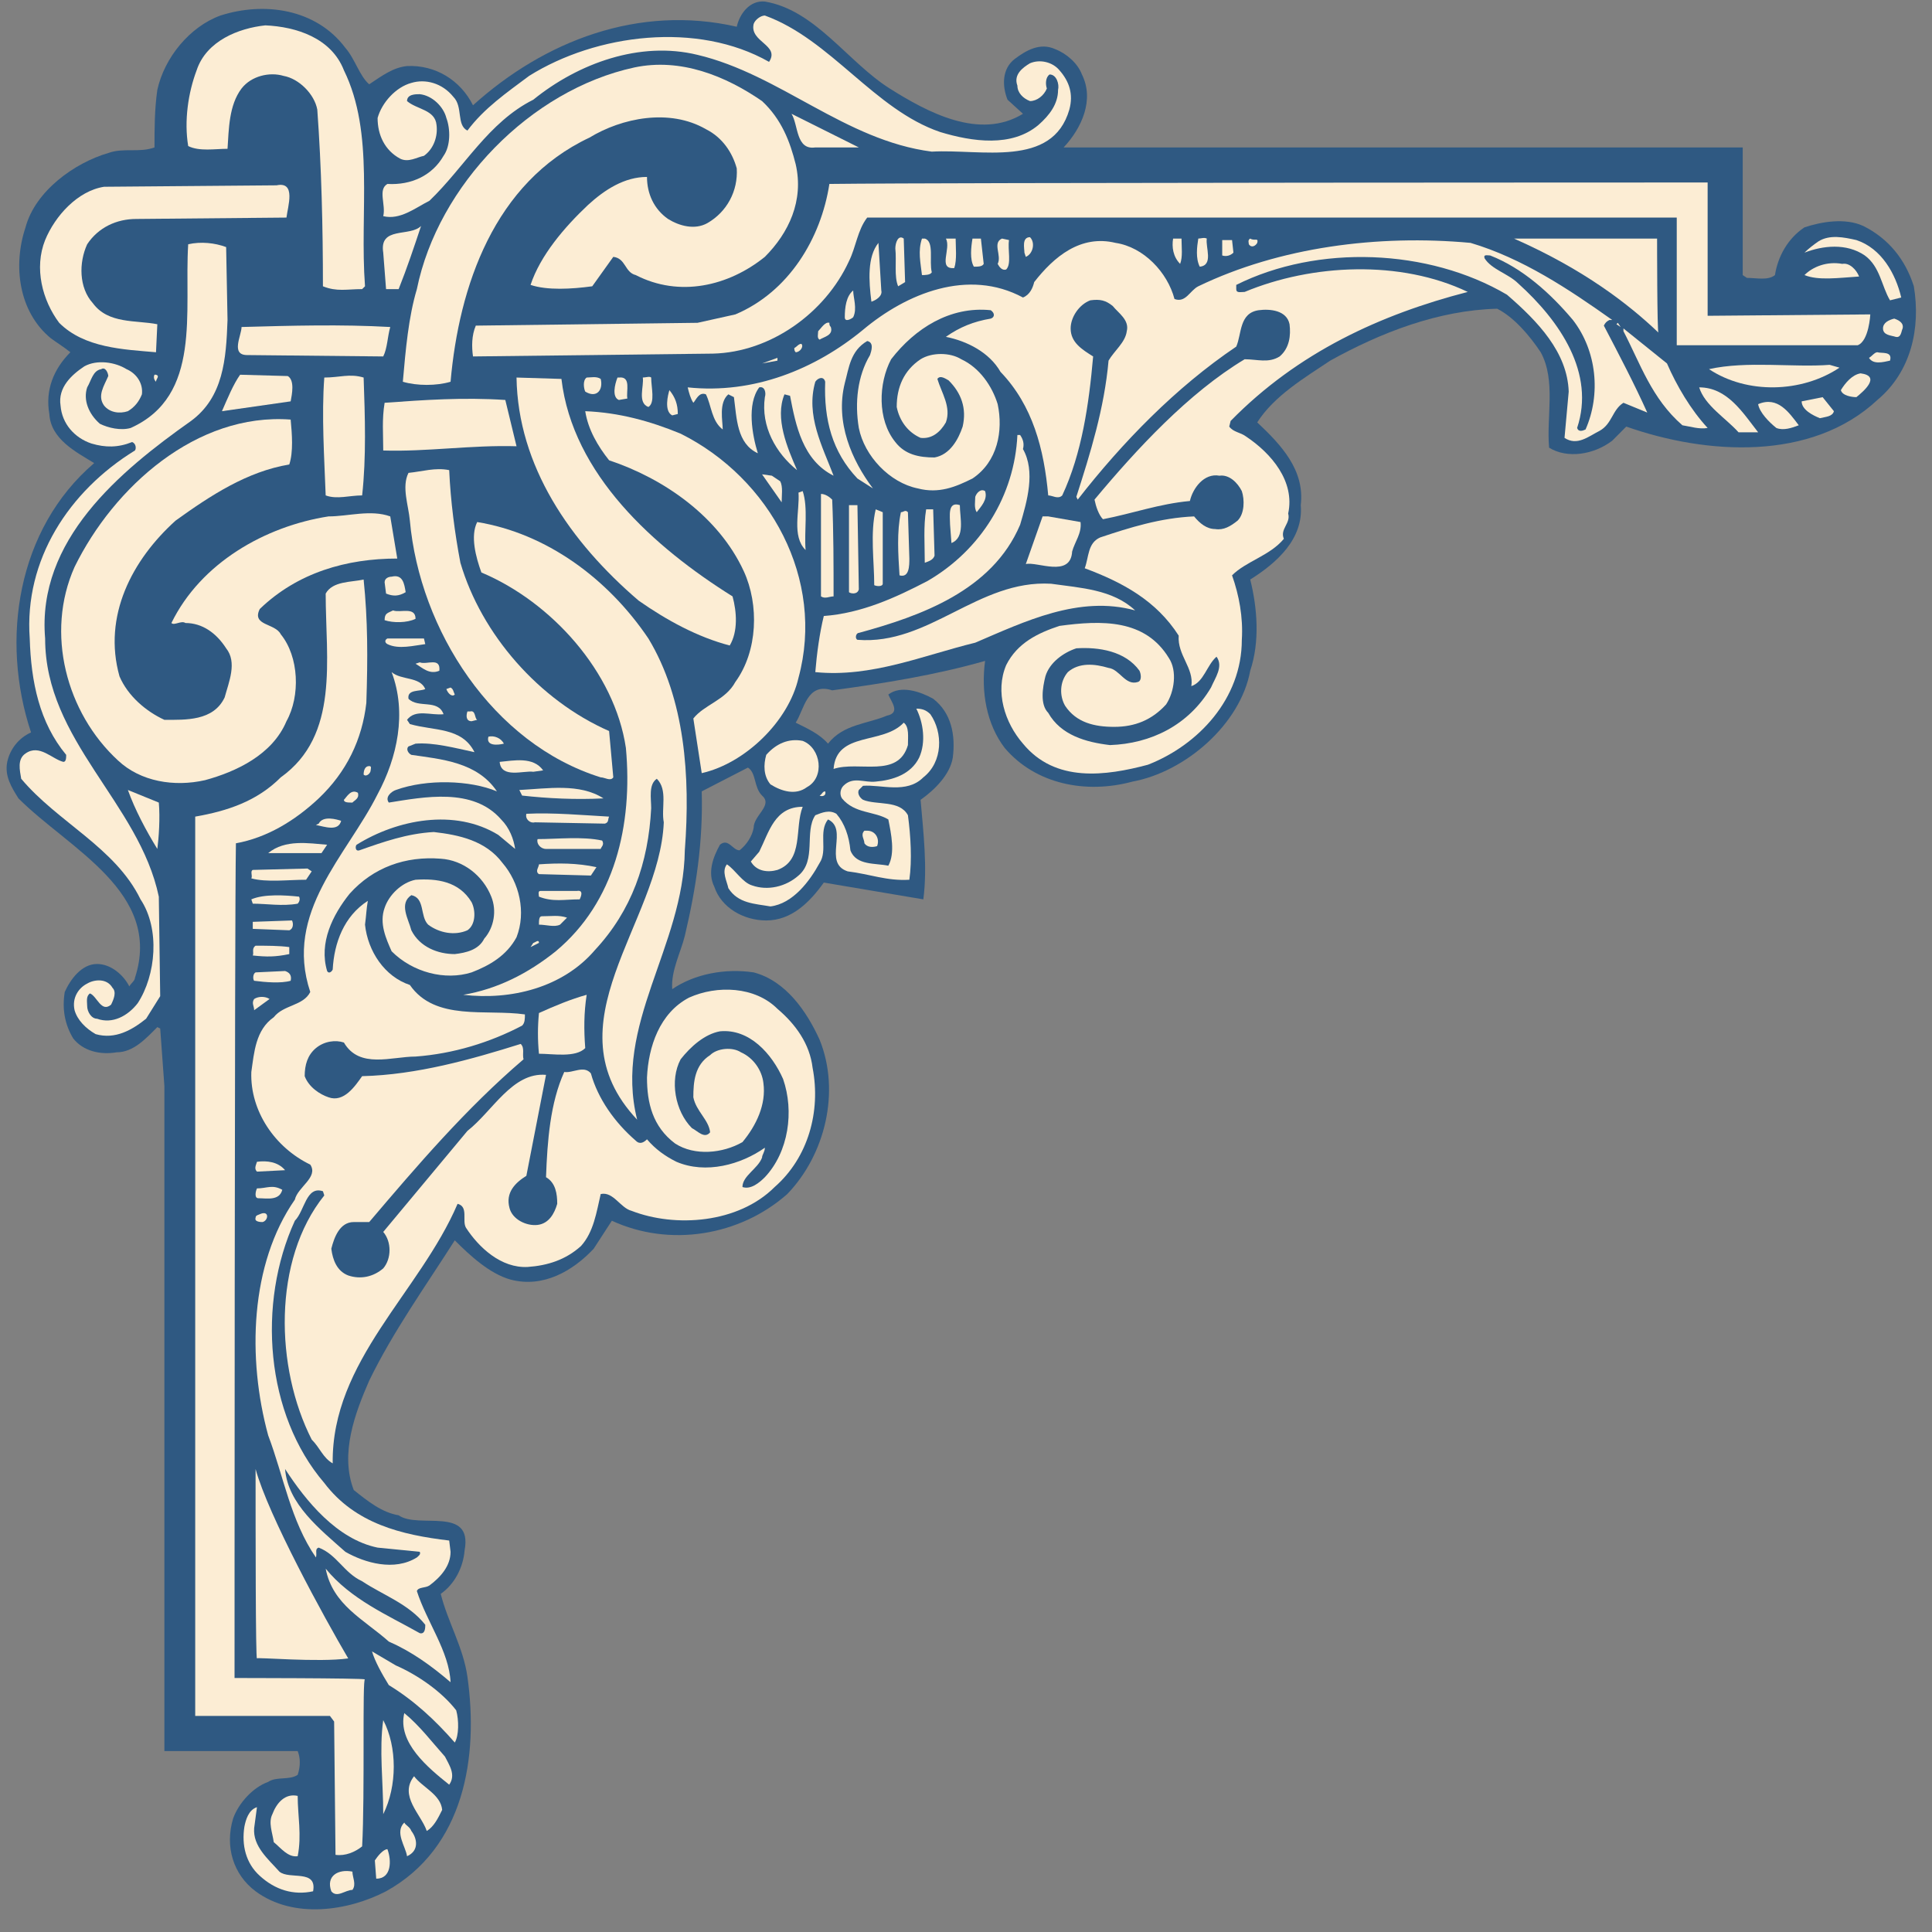 <svg xmlns="http://www.w3.org/2000/svg" xmlns:xlink="http://www.w3.org/1999/xlink" width="175" zoomAndPan="magnify" viewBox="0 0 131.25 131.25" height="175" preserveAspectRatio="xMidYMid meet" version="1.0"><rect x="0" y="0" width="131.25" height="131.25" fill="#808080" stroke="none"/><defs><clipPath id="b36b12d166"><path d="M 0 0 L 130.504 0 L 130.504 130 L 0 130 Z M 0 0 " clip-rule="nonzero"/></clipPath></defs><g clip-path="url(#b36b12d166)"><path fill="#2f5982" d="M 126.582 15.352 C 125.348 14.781 123.727 15.066 122.586 15.445 C 121.438 16.207 120.773 17.449 120.582 18.688 C 120.105 19.07 119.344 18.879 118.676 18.879 L 118.391 18.688 L 118.391 10.016 C 118.391 10.016 72.164 10.016 72.258 10.016 C 73.5 8.684 74.355 6.773 73.5 5.059 C 73.215 4.297 72.449 3.633 71.688 3.34 C 70.641 2.863 69.688 3.441 68.926 4.012 C 68.07 4.68 68.07 5.82 68.445 6.773 L 69.496 7.73 C 66.539 9.539 63.012 7.629 60.441 6.012 C 57.582 4.203 55.387 0.676 51.961 0.105 C 50.914 0.008 50.242 0.961 50.051 1.816 C 43.383 0.293 36.992 2.77 32.133 7.152 C 31.277 5.441 29.562 4.395 27.652 4.488 C 26.703 4.582 25.941 5.156 25.082 5.727 C 24.418 5.156 24.125 4.012 23.461 3.25 C 21.461 0.582 17.934 0.105 14.977 1.055 C 12.883 1.816 11.168 3.918 10.688 6.105 C 10.496 7.445 10.496 8.777 10.496 10.016 C 9.449 10.395 8.402 10.016 7.355 10.395 C 5.066 11.062 2.395 12.973 1.734 15.445 C 0.871 18.023 1.254 21.168 3.449 22.977 C 3.828 23.262 4.305 23.547 4.781 23.93 C 3.637 25.078 3.066 26.504 3.352 28.125 C 3.449 29.836 5.16 30.699 6.398 31.461 C 1.156 35.941 0.016 43.465 2.109 49.758 C 1.254 50.141 0.68 50.902 0.492 51.758 C 0.301 52.715 0.777 53.477 1.254 54.238 C 4.684 57.672 11.074 60.621 9.164 66.441 C 9.164 66.629 8.879 66.82 8.785 67.012 C 8.402 66.25 7.547 65.488 6.594 65.488 C 5.543 65.488 4.781 66.535 4.398 67.391 C 4.211 68.535 4.398 69.586 4.969 70.539 C 5.637 71.395 6.785 71.68 7.926 71.488 C 9.07 71.488 9.926 70.539 10.688 69.777 L 10.883 69.871 L 11.168 73.781 L 11.168 118.957 L 20.223 118.957 C 20.414 119.434 20.414 120.004 20.223 120.574 C 19.652 120.957 18.789 120.668 18.219 121.051 C 17.172 121.434 16.219 122.484 15.84 123.531 C 15.262 125.434 15.84 127.344 17.363 128.484 C 19.938 130.391 23.656 129.82 26.227 128.484 C 31.562 125.531 32.52 119.336 31.754 113.906 C 31.469 111.902 30.418 110.188 29.941 108.277 C 30.895 107.613 31.469 106.469 31.562 105.328 C 32.133 102.277 28.414 103.895 27.082 102.941 C 25.941 102.75 24.988 101.988 24.031 101.223 C 23.078 98.75 24.125 95.988 25.082 93.793 C 26.703 90.457 28.891 87.41 30.895 84.262 C 31.941 85.309 33.281 86.547 34.707 86.934 C 36.898 87.504 38.902 86.355 40.332 84.832 L 41.566 82.93 C 45.477 84.738 50.242 83.977 53.484 81.117 C 56.059 78.445 57.105 74.156 55.68 70.633 C 54.816 68.73 53.387 66.629 51.199 66.059 C 49.289 65.773 47.195 66.152 45.668 67.199 C 45.57 65.965 46.238 64.727 46.523 63.578 C 47.289 60.336 47.766 57.195 47.672 53.762 L 50.812 52.145 C 51.391 52.523 51.199 53.477 51.77 54.047 C 52.531 54.715 51.199 55.383 51.199 56.238 C 51.098 56.809 50.723 57.387 50.242 57.766 C 49.766 57.766 49.48 56.91 48.91 57.387 C 48.434 58.242 48.051 59.289 48.527 60.242 C 49.004 61.676 50.527 62.531 52.055 62.531 C 53.77 62.531 55.012 61.293 55.965 59.957 L 62.727 61.098 C 63.012 58.91 62.727 56.523 62.539 54.336 C 63.488 53.668 64.543 52.621 64.727 51.473 C 64.922 49.949 64.637 48.426 63.395 47.469 C 62.539 46.992 61.203 46.523 60.348 47.184 C 60.539 47.664 61.203 48.426 60.254 48.617 C 58.914 49.188 57.297 49.188 56.25 50.52 C 55.68 49.855 54.816 49.473 54.055 49.094 C 54.625 48.234 54.816 46.328 56.535 46.898 C 60.062 46.422 63.586 45.852 66.922 44.898 C 66.637 46.992 67.016 49.188 68.254 50.812 C 70.355 53.285 73.785 53.953 76.934 53.098 C 80.551 52.43 84.27 49.188 84.934 45.566 C 85.602 43.566 85.41 41.277 84.934 39.371 C 86.75 38.23 88.559 36.605 88.367 34.316 C 88.652 31.938 87.035 30.223 85.41 28.695 C 86.559 26.887 88.652 25.648 90.367 24.5 C 93.797 22.598 97.707 21.074 101.711 20.973 C 102.852 21.551 103.906 22.785 104.668 23.93 C 105.715 25.84 105.047 28.312 105.238 30.414 C 106.477 31.176 108.285 30.891 109.527 29.938 L 110.48 28.98 C 115.91 30.891 123.055 31.363 127.539 27.172 C 129.824 25.262 130.492 22.312 130.016 19.449 C 129.445 17.641 128.301 16.207 126.582 15.352 " fill-opacity="1" fill-rule="nonzero"/></g><path fill="#fcedd4" d="M 128.684 21.645 C 128.301 21.738 127.922 21.93 127.922 22.312 C 127.922 22.785 128.492 22.785 128.777 22.883 C 129.16 22.977 129.16 22.5 129.254 22.312 C 129.348 21.93 128.969 21.738 128.684 21.645 " fill-opacity="1" fill-rule="nonzero"/><path fill="#fcedd4" d="M 126.113 16.309 C 125.25 16.113 124.297 15.922 123.535 16.398 C 123.25 16.594 122.871 16.879 122.586 17.164 C 123.82 16.684 125.441 16.5 126.684 17.355 C 127.73 18.117 127.824 19.449 128.398 20.402 L 129.16 20.211 C 128.777 18.594 127.824 16.879 126.113 16.309 " fill-opacity="1" fill-rule="nonzero"/><path fill="#fcedd4" d="M 127.539 23.93 C 127.344 23.93 127.16 24.215 126.969 24.309 C 127.254 24.785 127.922 24.602 128.398 24.5 C 128.586 23.836 127.824 24.023 127.539 23.93 " fill-opacity="1" fill-rule="nonzero"/><path fill="#fcedd4" d="M 126.398 25.363 C 125.82 25.457 125.348 26.027 125.059 26.504 C 125.156 26.887 125.82 26.98 126.113 26.98 C 126.582 26.602 127.824 25.547 126.398 25.363 " fill-opacity="1" fill-rule="nonzero"/><path fill="#fcedd4" d="M 127.059 21.359 L 116.008 21.453 L 116.008 12.398 C 116.008 12.398 64.156 12.398 56.344 12.496 C 55.773 16.207 53.578 19.832 49.957 21.359 L 47.387 21.93 L 32.324 22.121 C 32.039 22.785 32.039 23.547 32.133 24.215 L 48.434 24.023 C 52.34 23.93 56.059 21.266 57.676 17.738 C 58.152 16.785 58.25 15.637 58.914 14.781 C 58.914 14.781 113.816 14.781 113.91 14.781 L 113.91 23.453 C 113.91 23.453 126.297 23.453 126.203 23.453 C 126.969 23.168 127.059 21.359 127.059 21.359 " fill-opacity="1" fill-rule="nonzero"/><path fill="#fcedd4" d="M 125.156 17.926 C 124.109 17.738 123.156 18.117 122.586 18.688 C 123.535 19.07 124.871 18.879 126.297 18.785 C 126.113 18.309 125.633 17.832 125.156 17.926 " fill-opacity="1" fill-rule="nonzero"/><path fill="#fcedd4" d="M 124.297 24.785 C 121.824 24.977 118.676 24.5 116.102 25.078 C 118.676 26.789 122.395 26.695 124.965 24.977 L 124.297 24.785 " fill-opacity="1" fill-rule="nonzero"/><path fill="#fcedd4" d="M 122.395 27.266 C 122.395 27.836 123.156 28.219 123.633 28.41 C 124.012 28.312 124.488 28.312 124.586 27.934 L 123.82 26.98 L 122.395 27.266 " fill-opacity="1" fill-rule="nonzero"/><path fill="#fcedd4" d="M 119.438 27.457 C 119.535 28.027 120.199 28.695 120.676 29.074 C 121.152 29.266 121.723 29.074 122.199 28.891 C 121.539 28.027 120.773 26.887 119.438 27.457 " fill-opacity="1" fill-rule="nonzero"/><path fill="#fcedd4" d="M 115.434 26.316 C 115.816 27.551 117.25 28.41 118.105 29.367 L 119.438 29.367 C 118.391 28.027 117.344 26.316 115.434 26.316 " fill-opacity="1" fill-rule="nonzero"/><path fill="#fcedd4" d="M 113.246 24.691 L 110.289 22.312 L 110.289 22.5 C 111.43 24.691 112.199 27.074 114.293 28.891 C 114.863 28.98 115.434 29.176 116.008 29.074 C 114.863 27.836 113.91 26.219 113.246 24.691 " fill-opacity="1" fill-rule="nonzero"/><path fill="#fcedd4" d="M 112.574 16.207 C 112.574 16.207 102.664 16.207 102.852 16.207 C 107.617 18.309 110.668 20.688 112.668 22.598 C 112.574 22.691 112.574 16.207 112.574 16.207 " fill-opacity="1" fill-rule="nonzero"/><path fill="#fcedd4" d="M 108.957 22.121 C 109.051 21.93 109.141 21.836 109.336 21.738 L 109.527 21.738 C 106.57 19.641 103.426 17.547 99.902 16.5 C 93.609 15.922 86.934 16.785 81.406 19.449 C 80.836 19.734 80.551 20.598 79.789 20.312 C 79.312 18.5 77.695 16.785 75.785 16.5 C 73.406 15.922 71.594 17.449 70.258 19.164 C 70.164 19.547 69.973 20.02 69.496 20.211 C 65.777 18.211 61.586 19.926 58.629 22.406 C 55.387 25.078 51.199 26.789 46.719 26.316 C 46.809 26.695 46.91 27.074 47.102 27.363 C 47.289 27.172 47.48 26.602 47.957 26.789 C 48.336 27.551 48.336 28.598 49.098 29.176 C 49.098 28.598 48.812 27.363 49.48 26.789 L 49.859 26.98 C 50.051 28.41 50.051 30.129 51.484 30.793 C 51.098 29.551 50.723 27.457 51.578 26.316 C 51.961 26.219 52.055 26.695 51.961 26.98 C 51.676 28.98 52.723 30.793 54.148 31.938 C 53.484 30.414 52.625 28.41 53.293 26.789 L 53.672 26.887 C 54.055 28.891 54.531 31.27 56.629 32.316 C 55.867 30.316 54.727 28.219 55.387 25.934 C 55.582 25.648 55.965 25.547 56.059 25.934 C 55.965 28.504 56.535 30.699 58.25 32.508 L 59.301 33.18 C 57.867 31.27 56.727 28.695 57.391 26.027 C 57.676 24.977 57.773 23.836 58.914 23.168 C 59.391 23.262 59.199 23.836 59.105 24.121 C 58.25 25.547 58.059 27.363 58.344 29.074 C 58.723 30.984 60.441 32.793 62.348 33.18 C 63.781 33.555 64.922 33.078 66.066 32.508 C 67.777 31.363 68.16 29.266 67.777 27.457 C 67.398 26.219 66.539 24.977 65.305 24.406 C 64.543 23.93 63.301 23.93 62.539 24.406 C 61.395 25.172 60.918 26.316 60.918 27.648 C 61.109 28.598 61.68 29.367 62.539 29.746 C 63.301 29.836 63.871 29.367 64.258 28.695 C 64.637 27.648 63.965 26.695 63.68 25.742 C 63.871 25.457 64.258 25.742 64.441 25.84 C 65.305 26.695 65.684 27.742 65.398 28.98 C 65.113 29.836 64.543 30.891 63.488 31.078 C 62.441 31.078 61.488 30.891 60.824 30.031 C 59.586 28.504 59.676 26.027 60.539 24.406 C 62.156 22.312 64.543 20.789 67.305 21.074 C 67.59 21.266 67.59 21.551 67.305 21.645 C 66.16 21.836 65.207 22.215 64.258 22.883 C 65.684 23.168 67.207 23.93 67.969 25.262 C 70.164 27.551 70.926 30.508 71.211 33.656 C 71.496 33.656 71.879 33.941 72.164 33.656 C 73.5 30.793 73.977 27.457 74.262 24.215 C 73.5 23.738 72.734 23.262 72.734 22.312 C 72.734 21.551 73.305 20.688 74.07 20.402 C 74.738 20.312 75.117 20.402 75.594 20.789 C 75.977 21.266 76.738 21.738 76.547 22.5 C 76.453 23.262 75.691 23.836 75.309 24.5 C 75.023 27.742 74.07 30.793 73.121 33.75 L 73.215 33.941 C 76.262 30.031 79.883 26.316 83.984 23.547 C 84.363 22.691 84.172 21.266 85.508 21.074 C 86.273 20.973 87.414 21.074 87.605 22.027 C 87.699 22.785 87.605 23.645 86.934 24.215 C 86.172 24.691 85.41 24.406 84.555 24.406 C 80.742 26.695 77.219 30.508 74.355 33.941 C 74.453 34.418 74.645 34.988 74.93 35.273 C 76.934 34.887 78.742 34.227 80.836 34.035 C 81.027 33.18 81.789 32.125 82.84 32.316 C 83.508 32.223 84.078 32.793 84.363 33.363 C 84.555 33.941 84.555 34.887 84.078 35.367 C 83.602 35.75 83.125 36.035 82.555 35.941 C 81.984 35.941 81.504 35.559 81.121 35.082 C 78.836 35.18 76.738 35.844 74.738 36.512 C 73.883 36.891 73.977 37.844 73.691 38.605 C 76.262 39.562 78.551 40.801 80.074 43.18 C 79.98 44.52 81.121 45.375 80.934 46.613 C 81.789 46.328 81.984 45.184 82.645 44.613 C 83.125 45.281 82.555 46.043 82.27 46.707 C 80.742 49.285 78.172 50.52 75.406 50.617 C 73.785 50.426 72.066 49.949 71.211 48.426 C 70.641 47.855 70.828 46.707 71.02 45.945 C 71.305 44.996 72.258 44.328 73.121 44.043 C 74.645 43.945 76.453 44.23 77.41 45.566 C 77.504 45.758 77.594 46.23 77.309 46.328 C 76.453 46.613 76.07 45.469 75.309 45.375 C 74.355 45.09 73.305 44.996 72.543 45.66 C 71.973 46.328 71.973 47.285 72.359 47.949 C 73.121 49.094 74.355 49.379 75.691 49.379 C 77.117 49.379 78.266 48.902 79.219 47.855 C 79.789 46.992 79.98 45.566 79.41 44.707 C 77.789 42.039 74.832 42.133 71.973 42.52 C 70.543 42.996 69.117 43.66 68.355 45.184 C 67.59 46.992 68.254 49.094 69.496 50.52 C 71.688 53.191 75.117 52.715 77.98 51.953 C 81.406 50.617 84.363 47.469 84.363 43.465 C 84.461 41.941 84.172 40.418 83.699 39.086 C 84.648 38.129 86.273 37.75 87.219 36.605 C 86.934 35.941 87.699 35.559 87.512 34.887 C 87.988 32.699 86.363 30.793 84.648 29.652 C 84.27 29.367 83.793 29.367 83.508 28.98 L 83.602 28.598 C 88.176 23.93 93.797 21.359 99.711 19.832 C 95.137 17.641 89.129 17.926 84.555 19.832 C 84.27 19.832 83.984 19.926 83.984 19.641 L 83.984 19.355 C 89.512 16.594 97.039 16.879 102.375 20.02 C 104.477 21.836 106.477 23.93 106.57 26.602 L 106.285 29.746 C 107.141 30.316 107.91 29.652 108.672 29.266 C 109.527 28.789 109.527 27.836 110.289 27.363 L 111.906 28.027 C 111.051 26.125 110.004 24.121 108.957 22.121 " fill-opacity="1" fill-rule="nonzero"/><path fill="#fcedd4" d="M 110.098 22.215 L 109.906 21.93 L 109.812 22.027 L 110.098 22.215 " fill-opacity="1" fill-rule="nonzero"/><path fill="#2f5982" d="M 101.234 17.355 C 101.043 17.355 100.758 17.262 100.855 17.547 C 101.328 18.309 102.473 18.594 103.141 19.258 C 106 21.836 108.379 25.363 107.141 29.074 C 107.238 29.367 107.523 29.266 107.715 29.176 C 108.766 26.789 108.48 23.836 106.855 21.738 C 105.332 19.926 103.426 18.211 101.234 17.355 " fill-opacity="1" fill-rule="nonzero"/><path fill="#fcedd4" d="M 84.934 16.207 C 84.746 16.309 84.84 16.5 84.84 16.594 C 85.031 16.879 85.316 16.684 85.41 16.5 C 85.508 16.113 85.223 16.398 84.934 16.207 " fill-opacity="1" fill-rule="nonzero"/><path fill="#fcedd4" d="M 83.031 16.309 L 83.031 17.355 C 83.316 17.449 83.602 17.355 83.793 17.164 L 83.699 16.309 L 83.031 16.309 " fill-opacity="1" fill-rule="nonzero"/><path fill="#fcedd4" d="M 81.984 16.207 C 81.789 16.113 81.598 16.207 81.406 16.207 C 81.312 16.785 81.219 17.547 81.504 18.117 C 82.461 18.023 81.883 16.785 81.984 16.207 " fill-opacity="1" fill-rule="nonzero"/><path fill="#fcedd4" d="M 79.789 16.207 L 79.695 16.207 C 79.598 16.785 79.695 17.449 80.172 17.926 C 80.359 17.449 80.266 16.785 80.266 16.207 L 79.789 16.207 " fill-opacity="1" fill-rule="nonzero"/><path fill="#fcedd4" d="M 71.402 39.656 C 66.445 39.371 63.109 43.852 58.25 43.465 C 58.059 43.375 58.152 42.996 58.344 42.996 C 62.539 41.848 67.398 40.133 69.301 35.652 C 69.781 34.035 70.355 32.031 69.496 30.508 C 69.594 30.129 69.496 29.836 69.301 29.551 L 69.117 29.551 C 68.926 33.656 66.637 37.367 63.012 39.469 C 60.824 40.609 58.535 41.656 55.965 41.848 C 55.68 42.996 55.488 44.422 55.387 45.66 C 59.199 46.043 62.727 44.52 66.254 43.66 C 69.594 42.234 73.305 40.418 77.117 41.469 C 75.594 40.039 73.406 39.941 71.402 39.656 " fill-opacity="1" fill-rule="nonzero"/><path fill="#fcedd4" d="M 71.211 35.082 L 70.828 35.082 L 69.688 38.32 C 70.449 38.129 72.734 39.277 72.836 37.465 C 73.02 36.797 73.5 36.227 73.406 35.465 L 71.211 35.082 " fill-opacity="1" fill-rule="nonzero"/><path fill="#fcedd4" d="M 71.973 4.773 C 71.496 4.203 70.641 4.012 69.973 4.297 C 69.496 4.582 68.832 5.059 69.117 5.82 C 69.117 6.297 69.496 6.684 69.973 6.867 C 70.449 6.867 70.926 6.488 71.117 6.012 C 71.02 5.727 71.02 5.25 71.305 5.059 C 71.781 5.059 71.973 5.727 71.879 6.105 C 71.879 7.059 71.305 7.824 70.543 8.492 C 68.73 10.016 66.066 9.633 63.871 8.969 C 59.391 7.445 56.441 2.68 51.961 1.055 C 51.676 1.055 51.293 1.344 51.199 1.629 C 50.914 2.863 53.008 3.055 52.246 4.203 C 47.387 1.438 40.52 2.293 35.945 5.156 C 34.422 6.297 32.895 7.344 31.754 8.871 C 30.992 8.492 31.469 7.254 30.801 6.582 C 30.039 5.633 28.891 5.344 27.945 5.633 C 26.891 5.918 25.941 6.969 25.652 8.016 C 25.652 9.16 26.129 10.207 27.18 10.777 C 27.75 11.062 28.32 10.68 28.801 10.586 C 29.469 10.109 29.754 9.254 29.656 8.492 C 29.562 7.445 28.32 7.445 27.652 6.867 C 27.652 6.398 28.23 6.398 28.516 6.398 C 29.371 6.488 30.133 7.254 30.324 8.016 C 30.609 8.777 30.609 9.922 30.133 10.586 C 29.371 11.918 27.945 12.59 26.32 12.496 C 25.652 12.875 26.227 13.922 26.035 14.684 C 27.18 14.969 28.23 14.113 29.176 13.637 C 31.562 11.348 33.18 8.301 36.23 6.773 C 39.285 4.297 43.477 2.77 47.387 3.727 C 53.008 5.059 57.391 9.539 63.301 10.301 C 66.637 10.109 71.496 11.441 72.645 7.445 C 72.93 6.398 72.645 5.535 71.973 4.773 " fill-opacity="1" fill-rule="nonzero"/><path fill="#fcedd4" d="M 69.973 16.113 C 69.402 16.113 69.594 16.879 69.594 17.164 L 69.688 17.449 C 70.164 17.262 70.355 16.5 69.973 16.113 " fill-opacity="1" fill-rule="nonzero"/><path fill="#fcedd4" d="M 68.07 16.207 C 67.398 16.5 68.07 17.355 67.777 17.926 C 67.875 18.117 68.07 18.402 68.355 18.309 C 68.73 17.926 68.445 16.977 68.547 16.309 L 68.07 16.207 " fill-opacity="1" fill-rule="nonzero"/><path fill="#fcedd4" d="M 66.922 33.363 C 66.637 33.18 66.352 33.465 66.254 33.75 C 66.254 34.035 66.16 34.512 66.352 34.797 C 66.637 34.418 67.113 33.941 66.922 33.363 " fill-opacity="1" fill-rule="nonzero"/><path fill="#fcedd4" d="M 66.066 16.207 C 65.969 16.785 65.875 17.641 66.16 18.117 C 66.445 18.117 66.73 18.117 66.828 17.926 L 66.637 16.207 L 66.066 16.207 " fill-opacity="1" fill-rule="nonzero"/><path fill="#fcedd4" d="M 65.207 34.316 C 64.352 34.035 64.543 35.082 64.543 35.652 L 64.637 36.891 C 65.59 36.512 65.207 35.18 65.207 34.316 " fill-opacity="1" fill-rule="nonzero"/><path fill="#fcedd4" d="M 64.258 16.207 C 64.637 16.879 63.68 18.309 64.828 18.211 C 65.02 17.641 64.922 16.785 64.922 16.207 L 64.258 16.207 " fill-opacity="1" fill-rule="nonzero"/><path fill="#fcedd4" d="M 63.203 48.52 C 62.918 48.234 62.633 48.141 62.25 48.141 C 62.727 49.094 62.918 50.426 62.441 51.473 C 61.871 52.621 60.633 53 59.492 53.098 C 58.723 53.191 57.961 52.715 57.297 53.383 C 57.105 53.574 57.012 53.953 57.199 54.238 C 58.059 55.285 59.391 55.094 60.348 55.668 C 60.539 56.625 60.824 57.957 60.348 58.812 C 59.492 58.625 58.152 58.812 57.773 57.766 C 57.676 56.809 57.391 55.953 56.82 55.285 C 56.344 55 55.867 55.191 55.387 55.383 C 54.625 56.523 55.488 58.434 54.246 59.48 C 53.387 60.242 52.152 60.527 51.098 60.152 C 50.438 59.957 49.957 59.098 49.383 58.719 C 49.004 59.195 49.383 59.859 49.48 60.336 C 50.145 61.391 51.293 61.391 52.34 61.578 C 53.863 61.391 55.012 59.859 55.68 58.625 C 56.25 57.766 55.582 56.523 56.25 55.668 C 57.676 56.332 55.867 58.625 57.582 59.195 C 59.105 59.383 60.254 59.859 61.777 59.766 C 61.965 58.434 61.871 56.809 61.68 55.383 C 61.109 54.336 59.586 54.715 58.629 54.336 C 58.344 54.145 58.25 53.859 58.344 53.668 L 58.629 53.383 C 59.871 53.285 61.586 53.953 62.727 52.809 C 64.066 51.758 64.066 49.758 63.203 48.52 " fill-opacity="1" fill-rule="nonzero"/><path fill="#fcedd4" d="M 62.918 34.602 C 62.727 35.75 62.824 36.988 62.824 38.23 C 63.109 38.129 63.395 38.035 63.488 37.75 L 63.395 34.602 L 62.918 34.602 " fill-opacity="1" fill-rule="nonzero"/><path fill="#fcedd4" d="M 62.824 16.207 L 62.633 16.207 C 62.348 17.07 62.539 17.832 62.633 18.688 C 62.824 18.688 63.203 18.688 63.301 18.5 C 63.109 17.738 63.488 16.398 62.824 16.207 " fill-opacity="1" fill-rule="nonzero"/><path fill="#fcedd4" d="M 61.68 34.797 C 61.488 34.602 61.395 34.797 61.203 34.797 C 60.918 36.129 61.016 37.652 61.109 39.086 C 61.777 39.277 61.777 38.414 61.777 37.945 L 61.68 34.797 " fill-opacity="1" fill-rule="nonzero"/><path fill="#fcedd4" d="M 61.395 49.094 C 59.969 50.617 56.82 49.664 56.629 52.238 C 58.344 51.668 61.016 52.906 61.68 50.617 C 61.68 50.047 61.777 49.379 61.395 49.094 " fill-opacity="1" fill-rule="nonzero"/><path fill="#fcedd4" d="M 61.395 16.207 C 61.016 15.922 60.824 16.5 60.824 16.879 C 60.918 17.738 60.73 18.785 61.016 19.449 L 61.488 19.164 L 61.395 16.207 " fill-opacity="1" fill-rule="nonzero"/><path fill="#fcedd4" d="M 59.492 34.602 C 59.105 36.227 59.391 38.129 59.391 39.754 C 59.586 39.848 59.969 39.848 59.969 39.656 L 59.969 34.797 L 59.492 34.602 " fill-opacity="1" fill-rule="nonzero"/><path fill="#fcedd4" d="M 59.676 16.5 C 58.914 17.449 59.016 19.07 59.199 20.496 C 59.492 20.402 59.969 20.117 59.871 19.734 L 59.676 16.5 " fill-opacity="1" fill-rule="nonzero"/><path fill="#fcedd4" d="M 58.914 56.434 L 58.723 56.434 C 58.438 56.719 58.723 57.004 58.723 57.289 C 58.914 57.574 59.301 57.574 59.586 57.48 C 59.777 57.004 59.492 56.434 58.914 56.434 " fill-opacity="1" fill-rule="nonzero"/><path fill="#fcedd4" d="M 53.77 7.73 C 54.246 8.492 54.055 10.207 55.387 10.016 L 58.344 10.016 L 53.77 7.73 " fill-opacity="1" fill-rule="nonzero"/><path fill="#fcedd4" d="M 57.676 34.316 L 57.676 40.23 C 57.773 40.324 58.25 40.418 58.344 40.039 L 58.25 34.316 L 57.676 34.316 " fill-opacity="1" fill-rule="nonzero"/><path fill="#fcedd4" d="M 57.961 19.734 C 57.488 20.117 57.391 20.883 57.391 21.551 C 57.391 21.93 57.867 21.645 57.961 21.551 C 58.25 20.973 57.961 20.211 57.961 19.734 " fill-opacity="1" fill-rule="nonzero"/><path fill="#fcedd4" d="M 56.535 33.941 C 56.344 33.75 56.059 33.555 55.773 33.555 L 55.773 40.516 C 56.059 40.703 56.344 40.516 56.629 40.516 C 56.629 38.414 56.629 36.129 56.535 33.941 " fill-opacity="1" fill-rule="nonzero"/><path fill="#fcedd4" d="M 56.344 21.93 C 56.059 21.836 55.773 22.312 55.582 22.5 C 55.582 22.691 55.488 22.977 55.68 23.074 C 55.965 22.883 56.629 22.785 56.441 22.215 C 56.344 22.121 56.344 22.027 56.344 21.93 " fill-opacity="1" fill-rule="nonzero"/><path fill="#fcedd4" d="M 56.059 53.762 C 55.867 53.762 55.867 53.953 55.68 54.047 C 55.867 54.145 56.152 54.047 56.059 53.762 " fill-opacity="1" fill-rule="nonzero"/><path fill="#fcedd4" d="M 54.531 50.332 C 53.578 50.141 52.723 50.52 52.055 51.281 C 51.863 51.953 51.863 52.715 52.34 53.285 C 53.102 53.762 54.055 54.047 54.816 53.477 C 56.059 52.809 55.773 50.812 54.531 50.332 " fill-opacity="1" fill-rule="nonzero"/><path fill="#fcedd4" d="M 52.816 68.535 C 51.293 67.012 48.719 66.914 46.809 67.773 C 44.809 68.82 44.047 71.109 43.953 73.203 C 43.953 74.922 44.336 76.539 45.863 77.684 C 47.195 78.547 49.098 78.355 50.438 77.59 C 51.391 76.445 52.055 75.02 51.863 73.586 C 51.77 72.727 51.199 71.871 50.336 71.488 C 49.766 71.109 48.719 71.203 48.242 71.68 C 47.195 72.348 47.102 73.496 47.102 74.543 C 47.289 75.492 48.148 76.066 48.242 76.922 C 47.863 77.398 47.387 76.828 47.004 76.637 C 45.863 75.492 45.477 73.395 46.238 71.965 C 46.91 71.109 47.863 70.254 48.91 70.062 C 50.914 69.871 52.438 71.586 53.199 73.301 C 53.961 75.492 53.578 78.254 51.961 79.973 C 51.578 80.355 51.008 80.828 50.438 80.641 C 50.438 79.879 51.484 79.402 51.77 78.641 C 51.77 78.445 51.961 78.254 51.961 77.969 C 50.336 79.117 47.957 79.781 45.953 78.926 C 45.191 78.547 44.523 78.07 43.953 77.398 C 43.762 77.59 43.477 77.785 43.191 77.492 C 41.758 76.254 40.617 74.637 40.141 72.918 C 39.664 72.348 38.902 72.918 38.332 72.824 C 37.379 74.922 37.184 77.492 37.094 79.973 C 37.754 80.355 37.855 81.117 37.855 81.781 C 37.664 82.449 37.285 83.121 36.523 83.215 C 35.758 83.305 34.805 82.836 34.613 82.066 C 34.328 81.02 34.996 80.355 35.758 79.879 L 37.094 73.02 C 34.805 72.824 33.465 75.492 31.754 76.828 L 26.035 83.691 C 26.605 84.355 26.605 85.5 26.035 86.168 C 25.367 86.738 24.512 86.934 23.656 86.648 C 22.891 86.355 22.602 85.594 22.508 84.832 C 22.699 84.07 23.078 83.02 24.031 83.02 L 25.082 83.02 C 28.32 79.211 31.656 75.305 35.566 71.965 C 35.469 71.586 35.66 71.203 35.375 70.918 C 32.039 71.965 28.32 73.02 24.602 73.109 C 24.125 73.781 23.363 74.922 22.316 74.543 C 21.746 74.352 20.984 73.871 20.699 73.109 C 20.699 72.348 20.891 71.68 21.461 71.203 C 22.031 70.73 22.793 70.633 23.363 70.824 C 24.418 72.633 26.605 71.777 28.23 71.777 C 30.801 71.586 33.281 70.824 35.469 69.676 C 35.66 69.492 35.66 69.207 35.66 68.914 C 32.996 68.535 29.562 69.391 27.844 66.914 C 26.129 66.344 24.988 64.625 24.797 62.816 C 24.887 62.152 24.887 61.77 24.988 61.199 C 23.363 62.246 22.699 64.055 22.602 65.867 C 22.508 66.059 22.316 66.152 22.223 65.965 C 21.652 64.055 22.602 62.152 23.746 60.723 C 25.367 58.91 27.559 58.148 29.941 58.336 C 31.469 58.434 32.805 59.48 33.375 60.914 C 33.758 61.863 33.566 63.008 32.895 63.77 C 32.52 64.531 31.656 64.727 30.895 64.816 C 29.754 64.816 28.516 64.34 27.945 63.199 C 27.75 62.438 27.082 61.391 27.945 60.812 C 28.891 61.008 28.516 62.246 29.086 62.816 C 29.848 63.387 30.895 63.578 31.754 63.199 C 32.324 62.816 32.324 61.863 32.039 61.293 C 31.18 59.859 29.656 59.672 28.23 59.766 C 27.273 59.957 26.414 60.812 26.129 61.676 C 25.75 62.723 26.227 63.77 26.605 64.625 C 28.035 66.059 30.23 66.629 32.039 66.059 C 33.281 65.582 34.422 64.91 35.09 63.672 C 35.758 61.961 35.281 59.957 34.137 58.625 C 32.996 57.102 31.18 56.719 29.469 56.523 C 27.652 56.625 26.035 57.195 24.418 57.766 C 24.125 57.863 24.125 57.48 24.227 57.387 C 26.988 55.668 30.895 54.906 33.852 56.719 L 34.996 57.672 C 34.898 57.004 34.613 56.238 34.043 55.668 C 32.133 53.477 28.801 54.145 26.414 54.523 C 26.129 54.145 26.605 53.762 26.891 53.668 C 28.992 52.906 31.941 53 33.758 53.762 C 32.418 51.758 29.941 51.574 27.945 51.281 C 27.75 51.188 27.559 50.902 27.75 50.711 L 28.23 50.52 C 29.469 50.426 30.895 50.812 32.234 51.098 C 31.371 49.379 29.469 49.664 27.844 49.188 L 27.652 48.902 C 28.23 48.141 29.277 48.617 30.133 48.52 C 29.754 47.469 28.414 48.141 27.75 47.469 C 27.652 46.809 28.516 46.992 28.891 46.809 C 28.516 45.945 27.273 46.23 26.605 45.66 C 27.652 48.426 26.988 51.473 25.652 53.953 C 23.555 58.148 19.266 61.961 21.078 67.391 C 20.602 68.344 19.266 68.25 18.598 69.105 C 17.363 69.969 17.266 71.488 17.074 72.824 C 16.98 75.492 18.695 77.969 21.078 79.117 C 21.652 79.973 20.223 80.641 20.031 81.496 C 16.98 85.883 16.789 92.27 18.219 97.512 C 19.266 100.277 19.746 103.324 21.461 105.805 C 21.555 105.512 21.363 105.227 21.652 105.137 C 22.891 105.613 23.363 106.852 24.602 107.422 C 26.035 108.375 27.75 108.945 28.891 110.379 C 28.891 110.566 28.891 111.043 28.516 110.949 C 26.32 109.711 23.84 108.66 22.125 106.566 C 22.602 109.039 24.703 109.996 26.414 111.52 C 27.945 112.188 29.277 113.141 30.609 114.281 C 30.516 112.188 28.992 110.188 28.32 108.09 C 28.414 107.801 28.891 107.898 29.176 107.707 C 29.941 107.137 30.609 106.375 30.609 105.422 L 30.516 104.656 C 27.273 104.273 24.125 103.512 22.031 100.746 C 18.027 96.078 17.457 88.551 20.031 82.93 C 20.699 82.258 20.793 80.543 21.938 80.926 L 22.031 81.211 C 18.504 85.594 18.695 92.934 21.176 97.797 C 21.746 98.367 21.938 99.035 22.602 99.414 C 22.508 92.461 28.516 87.789 31.086 81.781 C 31.848 81.973 31.371 82.93 31.656 83.406 C 32.52 84.738 34.043 86.168 35.852 86.07 C 37.184 85.977 38.426 85.594 39.473 84.645 C 40.332 83.691 40.52 82.359 40.809 81.117 C 41.664 80.926 42.145 82.066 42.906 82.258 C 45.863 83.406 50.145 83.121 52.625 80.641 C 54.91 78.641 55.773 75.492 55.203 72.539 C 55.012 70.918 54.055 69.586 52.816 68.535 " fill-opacity="1" fill-rule="nonzero"/><path fill="#fcedd4" d="M 46.238 29.461 C 44.145 28.598 42.043 28.027 39.758 27.934 C 39.949 29.176 40.617 30.316 41.379 31.27 C 45.094 32.508 48.812 35.082 50.527 38.801 C 51.578 41.086 51.484 44.23 49.957 46.328 C 49.289 47.57 47.863 47.855 47.102 48.809 L 47.672 52.523 C 50.621 51.859 53.578 48.996 54.246 46.043 C 56.059 39.371 52.34 32.508 46.238 29.461 " fill-opacity="1" fill-rule="nonzero"/><path fill="#fcedd4" d="M 54.531 33.363 L 54.246 33.465 C 54.34 34.703 53.77 36.414 54.727 37.367 C 54.625 36.035 54.91 34.512 54.531 33.363 " fill-opacity="1" fill-rule="nonzero"/><path fill="#fcedd4" d="M 54.441 23.359 C 54.246 23.359 54.148 23.547 53.961 23.645 C 53.961 23.738 53.961 23.836 54.055 23.93 C 54.34 23.93 54.625 23.547 54.441 23.359 " fill-opacity="1" fill-rule="nonzero"/><path fill="#fcedd4" d="M 51.578 57.863 L 51.008 58.527 C 51.391 59.195 52.152 59.289 52.816 59.098 C 54.625 58.434 53.961 56.238 54.531 54.809 C 52.625 54.809 52.246 56.523 51.578 57.863 " fill-opacity="1" fill-rule="nonzero"/><path fill="#fcedd4" d="M 51.77 6.867 C 49.289 5.156 46.238 3.918 43.098 4.582 C 36.043 6.105 29.754 12.59 28.32 19.641 C 27.75 21.551 27.559 23.738 27.367 25.934 C 28.32 26.219 29.656 26.219 30.609 25.934 C 31.18 19.449 33.566 12.398 40.047 9.348 C 42.234 8.016 45.477 7.344 47.957 8.777 C 49.098 9.348 49.766 10.395 50.051 11.441 C 50.145 12.973 49.383 14.398 48.051 15.16 C 47.195 15.637 46.148 15.352 45.383 14.875 C 44.43 14.211 43.953 13.16 43.953 12.02 C 42.43 12.02 41.094 12.875 39.949 13.922 C 38.332 15.445 36.707 17.355 36.043 19.355 C 37.184 19.734 38.809 19.641 40.234 19.449 L 41.664 17.449 C 42.52 17.547 42.43 18.5 43.191 18.688 C 46.148 20.211 49.48 19.449 51.961 17.449 C 53.578 15.828 54.625 13.637 54.055 11.156 C 53.672 9.633 53.102 8.109 51.77 6.867 " fill-opacity="1" fill-rule="nonzero"/><path fill="#fcedd4" d="M 52.438 32.316 L 51.77 32.223 L 53.102 34.125 C 53.102 33.656 53.199 33.078 53.008 32.699 L 52.438 32.316 " fill-opacity="1" fill-rule="nonzero"/><path fill="#fcedd4" d="M 51.77 24.691 L 52.816 24.5 L 52.816 24.309 Z M 51.77 24.691 " fill-opacity="1" fill-rule="nonzero"/><path fill="#fcedd4" d="M 49.766 40.516 C 44.43 37.18 38.902 32.223 38.141 25.742 L 35.09 25.648 C 35.184 31.652 38.711 36.797 43.383 40.801 C 45.285 42.133 47.387 43.281 49.574 43.852 C 50.145 42.895 50.051 41.562 49.766 40.516 " fill-opacity="1" fill-rule="nonzero"/><path fill="#fcedd4" d="M 44.047 43.375 C 41.281 39.277 37.094 36.227 32.418 35.465 C 31.941 36.414 32.324 37.844 32.703 38.891 C 37.469 40.895 41.758 45.66 42.52 50.812 C 43 56.047 41.758 61.293 37.754 64.625 C 35.852 66.152 33.758 67.199 31.469 67.582 C 34.707 67.961 38.234 67.105 40.426 64.531 C 42.906 61.863 44.047 58.625 44.238 54.906 C 44.238 54.238 44.047 53.285 44.621 52.906 C 45.383 53.668 44.906 54.906 45.094 55.863 C 44.809 62.723 37.184 69.586 43.285 76.066 C 41.664 69.586 46.434 64.34 46.523 57.766 C 46.91 52.715 46.523 47.469 44.047 43.375 " fill-opacity="1" fill-rule="nonzero"/><path fill="#fcedd4" d="M 45.477 26.504 C 45.383 26.789 45.094 27.934 45.668 28.219 L 46.047 28.125 C 46.047 27.457 45.863 26.98 45.477 26.504 " fill-opacity="1" fill-rule="nonzero"/><path fill="#fcedd4" d="M 44.238 25.648 C 44.145 25.547 43.859 25.648 43.668 25.648 C 43.762 26.219 43.285 27.363 44.047 27.648 C 44.523 27.363 44.238 26.316 44.238 25.648 " fill-opacity="1" fill-rule="nonzero"/><path fill="#fcedd4" d="M 42.043 25.648 L 41.949 25.648 C 41.758 26.125 41.566 26.98 42.043 27.172 L 42.621 27.074 C 42.52 26.602 42.906 25.547 42.043 25.648 " fill-opacity="1" fill-rule="nonzero"/><path fill="#fcedd4" d="M 41.379 49.664 C 36.613 47.57 32.703 43.09 31.277 38.23 C 30.895 36.227 30.609 34.035 30.516 31.938 C 29.562 31.746 28.707 32.031 27.75 32.125 C 27.273 33.078 27.75 34.316 27.844 35.367 C 28.516 42.805 33.465 50.52 40.809 52.809 C 41.094 52.809 41.473 53.098 41.664 52.809 L 41.379 49.664 " fill-opacity="1" fill-rule="nonzero"/><path fill="#fcedd4" d="M 41.379 55.477 C 39.664 55.383 37.57 55.191 35.758 55.285 C 35.66 55.668 36.043 55.953 36.328 55.863 L 41.094 55.953 C 41.379 55.863 41.281 55.668 41.379 55.477 " fill-opacity="1" fill-rule="nonzero"/><path fill="#fcedd4" d="M 40.902 57.102 C 39.57 56.809 37.855 57.004 36.523 57.004 C 36.422 57.289 36.707 57.672 37.094 57.672 L 40.809 57.672 C 40.809 57.574 41.094 57.387 40.902 57.102 " fill-opacity="1" fill-rule="nonzero"/><path fill="#fcedd4" d="M 35.281 53.668 L 35.469 54.047 C 37.184 54.238 39.094 54.336 40.996 54.238 C 39.379 53.191 37.184 53.574 35.281 53.668 " fill-opacity="1" fill-rule="nonzero"/><path fill="#fcedd4" d="M 40.809 25.742 C 40.52 25.547 40.141 25.648 39.855 25.648 C 39.57 25.84 39.664 26.41 39.758 26.602 C 40.52 27.074 40.996 26.504 40.809 25.742 " fill-opacity="1" fill-rule="nonzero"/><path fill="#fcedd4" d="M 36.613 58.719 C 36.613 58.91 36.328 59.195 36.613 59.383 L 40.141 59.48 L 40.52 58.91 C 39.188 58.625 37.949 58.625 36.613 58.719 " fill-opacity="1" fill-rule="nonzero"/><path fill="#fcedd4" d="M 39.855 67.582 C 38.809 67.867 37.664 68.344 36.613 68.82 C 36.523 69.777 36.523 70.633 36.613 71.586 C 37.57 71.586 39.094 71.871 39.758 71.203 C 39.664 69.969 39.664 68.82 39.855 67.582 " fill-opacity="1" fill-rule="nonzero"/><path fill="#fcedd4" d="M 36.707 60.527 C 36.523 60.527 36.613 60.812 36.613 60.914 C 37.57 61.293 38.332 61.098 39.379 61.098 C 39.473 60.914 39.664 60.438 39.188 60.527 L 36.707 60.527 " fill-opacity="1" fill-rule="nonzero"/><path fill="#fcedd4" d="M 36.809 62.246 C 36.613 62.246 36.613 62.531 36.613 62.816 C 37.094 62.816 37.664 63.008 38.047 62.816 L 38.52 62.34 C 37.949 62.152 37.469 62.246 36.809 62.246 " fill-opacity="1" fill-rule="nonzero"/><path fill="#fcedd4" d="M 33.945 51.758 C 34.043 52.906 35.566 52.336 36.23 52.43 L 36.898 52.336 C 36.23 51.383 34.898 51.668 33.945 51.758 " fill-opacity="1" fill-rule="nonzero"/><path fill="#fcedd4" d="M 36.23 64.055 L 36.043 64.34 L 36.613 64.055 C 36.613 63.77 36.328 64.055 36.23 64.055 " fill-opacity="1" fill-rule="nonzero"/><path fill="#fcedd4" d="M 34.328 27.172 C 31.469 26.98 28.801 27.172 26.129 27.363 C 25.941 28.504 26.035 29.461 26.035 30.605 C 28.992 30.699 32.039 30.223 35.09 30.316 L 34.328 27.172 " fill-opacity="1" fill-rule="nonzero"/><path fill="#fcedd4" d="M 33.18 50.047 C 32.996 50.711 33.852 50.617 34.23 50.52 C 34.043 50.141 33.566 49.949 33.18 50.047 " fill-opacity="1" fill-rule="nonzero"/><path fill="#fcedd4" d="M 31.941 48.332 L 31.754 48.332 C 31.656 48.617 31.656 48.996 32.039 48.996 L 32.418 48.902 C 32.234 48.809 32.324 48.234 31.941 48.332 " fill-opacity="1" fill-rule="nonzero"/><path fill="#fcedd4" d="M 26.891 113.141 L 25.273 112.188 C 25.465 112.852 25.941 113.711 26.414 114.477 C 28.129 115.523 29.562 116.855 30.895 118.379 C 31.18 117.91 31.18 116.855 30.992 116.191 C 30.039 114.953 28.414 113.805 26.891 113.141 " fill-opacity="1" fill-rule="nonzero"/><path fill="#fcedd4" d="M 30.609 46.707 L 30.324 46.809 C 30.418 47.094 30.703 47.379 30.895 47.184 C 30.801 46.992 30.801 46.809 30.609 46.707 " fill-opacity="1" fill-rule="nonzero"/><path fill="#fcedd4" d="M 27.465 116.379 C 26.988 118.379 29.086 120.098 30.516 121.242 C 30.992 120.574 30.516 119.906 30.23 119.336 C 29.371 118.379 28.516 117.238 27.465 116.379 " fill-opacity="1" fill-rule="nonzero"/><path fill="#fcedd4" d="M 28.129 120.668 C 27.082 122.004 28.605 123.246 28.992 124.387 C 29.469 124.102 29.754 123.531 30.039 122.953 C 29.941 121.906 28.707 121.434 28.129 120.668 " fill-opacity="1" fill-rule="nonzero"/><path fill="#fcedd4" d="M 28.516 44.996 L 28.23 45.09 C 28.707 45.375 29.176 45.852 29.848 45.566 C 29.941 44.613 28.992 45.184 28.516 44.996 " fill-opacity="1" fill-rule="nonzero"/><path fill="#fcedd4" d="M 26.32 43.375 C 26.129 43.465 26.129 43.66 26.32 43.758 C 27.082 44.137 28.129 43.852 28.891 43.758 L 28.801 43.375 L 26.32 43.375 " fill-opacity="1" fill-rule="nonzero"/><path fill="#fcedd4" d="M 28.605 15.352 C 27.844 16.113 25.75 15.352 26.035 17.164 L 26.227 19.641 L 27.082 19.641 C 27.652 18.211 28.129 16.785 28.605 15.352 " fill-opacity="1" fill-rule="nonzero"/><path fill="#2f5982" d="M 25.652 105.137 C 22.891 104.566 20.793 101.988 19.367 99.797 C 19.551 102.18 21.746 103.895 23.461 105.422 C 24.797 106.184 26.797 106.754 28.32 105.805 C 28.414 105.707 28.605 105.613 28.516 105.422 L 25.652 105.137 " fill-opacity="1" fill-rule="nonzero"/><path fill="#fcedd4" d="M 27.465 123.816 C 26.797 124.48 27.559 125.434 27.652 126.102 C 28.516 125.719 28.32 124.863 27.945 124.387 C 27.844 124.102 27.559 124.008 27.465 123.816 " fill-opacity="1" fill-rule="nonzero"/><path fill="#fcedd4" d="M 26.703 41.469 C 26.32 41.656 26.129 41.656 26.129 42.133 C 26.703 42.324 27.652 42.324 28.23 42.039 C 28.23 41.18 27.18 41.656 26.703 41.469 " fill-opacity="1" fill-rule="nonzero"/><path fill="#fcedd4" d="M 26.605 39.176 C 26.414 39.176 26.129 39.277 26.129 39.562 L 26.227 40.324 C 26.703 40.516 27.082 40.516 27.559 40.23 C 27.465 39.656 27.367 38.992 26.605 39.176 " fill-opacity="1" fill-rule="nonzero"/><path fill="#fcedd4" d="M 26.512 35.082 C 25.18 34.602 23.656 35.082 22.316 35.082 C 18.027 35.75 13.645 38.23 11.645 42.324 C 11.836 42.52 12.312 42.133 12.598 42.324 C 13.738 42.324 14.691 42.996 15.363 44.043 C 16.125 44.996 15.547 46.328 15.262 47.379 C 14.5 48.996 12.598 48.902 11.168 48.902 C 9.926 48.332 8.688 47.285 8.117 45.945 C 6.969 41.848 8.973 38.035 11.93 35.367 C 14.309 33.656 16.789 32.031 19.652 31.555 C 19.938 30.699 19.836 29.461 19.746 28.504 C 13.359 28.027 7.734 33.078 5.066 38.516 C 3.066 42.996 4.496 48.426 8.023 51.668 C 9.547 53.098 11.836 53.477 13.93 53 C 16.027 52.43 18.504 51.281 19.461 48.996 C 20.414 47.285 20.316 44.613 19.074 43.09 C 18.695 42.324 17.074 42.52 17.648 41.371 C 20.223 38.891 23.555 37.945 26.988 37.945 L 26.512 35.082 " fill-opacity="1" fill-rule="nonzero"/><path fill="#fcedd4" d="M 26.035 116.855 C 25.75 118.855 26.035 121.051 26.035 123.246 C 26.988 121.336 26.988 118.672 26.035 116.855 " fill-opacity="1" fill-rule="nonzero"/><path fill="#fcedd4" d="M 26.32 125.625 C 26.035 125.625 25.652 126.102 25.465 126.387 L 25.559 127.629 C 26.605 127.629 26.605 126.387 26.32 125.625 " fill-opacity="1" fill-rule="nonzero"/><path fill="#fcedd4" d="M 26.512 22.215 C 23.176 22.027 19.836 22.121 16.41 22.215 C 16.41 22.785 15.648 24.121 16.789 24.121 L 26.035 24.215 C 26.32 23.645 26.32 22.883 26.512 22.215 " fill-opacity="1" fill-rule="nonzero"/><path fill="#fcedd4" d="M 25.082 52.043 C 24.797 52.043 24.703 52.336 24.703 52.621 C 24.887 52.809 25.18 52.523 25.18 52.336 C 25.18 52.238 25.273 52.043 25.082 52.043 " fill-opacity="1" fill-rule="nonzero"/><path fill="#fcedd4" d="M 24.703 39.371 C 23.84 39.562 22.602 39.469 22.125 40.324 C 22.125 44.805 23.078 49.949 19.074 52.809 C 17.457 54.43 15.457 55.094 13.262 55.477 L 13.262 116.57 L 22.414 116.57 L 22.699 116.953 L 22.793 126.008 C 23.461 126.102 24.125 125.816 24.602 125.434 C 24.797 121.906 24.602 113.906 24.797 114.09 C 24.703 113.996 15.742 113.996 15.934 113.996 C 15.934 113.996 15.934 62.34 16.027 57.289 C 18.125 56.91 20.031 55.762 21.652 54.238 C 23.555 52.43 24.602 50.234 24.887 47.754 C 24.988 44.707 24.988 42.133 24.703 39.371 " fill-opacity="1" fill-rule="nonzero"/><path fill="#fcedd4" d="M 24.703 25.648 C 23.746 25.363 23.078 25.648 22.031 25.648 C 21.84 28.219 22.031 31.078 22.125 33.656 C 22.891 33.941 23.746 33.656 24.602 33.656 C 24.887 31.078 24.797 28.312 24.703 25.648 " fill-opacity="1" fill-rule="nonzero"/><path fill="#fcedd4" d="M 23.363 4.773 C 22.508 2.578 20.129 1.816 18.027 1.723 C 16.219 1.914 14.023 2.77 13.359 4.773 C 12.785 6.297 12.5 8.207 12.785 9.922 C 13.547 10.301 14.602 10.109 15.457 10.109 C 15.547 8.777 15.547 7.152 16.41 6.012 C 17.074 5.156 18.312 4.871 19.266 5.156 C 20.316 5.344 21.363 6.398 21.555 7.445 C 21.84 11.348 21.938 15.445 21.938 19.449 C 22.891 19.832 23.555 19.641 24.602 19.641 L 24.797 19.449 C 24.418 14.398 25.465 9.062 23.363 4.773 " fill-opacity="1" fill-rule="nonzero"/><path fill="#fcedd4" d="M 24.316 53.859 C 23.84 53.574 23.555 54.145 23.363 54.336 C 23.363 54.523 23.656 54.523 23.941 54.523 C 24.125 54.336 24.418 54.238 24.316 53.859 " fill-opacity="1" fill-rule="nonzero"/><path fill="#fcedd4" d="M 23.941 127.148 C 22.984 126.957 22.125 127.434 22.508 128.484 C 22.891 128.961 23.461 128.391 23.941 128.391 C 24.227 128.012 23.941 127.535 23.941 127.148 " fill-opacity="1" fill-rule="nonzero"/><path fill="#fcedd4" d="M 17.363 99.797 C 17.363 103.988 17.363 112.758 17.457 112.664 C 17.363 112.566 21.652 112.949 23.656 112.664 C 22.031 109.902 18.219 102.941 17.363 99.797 " fill-opacity="1" fill-rule="nonzero"/><path fill="#fcedd4" d="M 21.652 55.953 L 21.461 56.047 C 22.031 56.148 22.984 56.523 23.176 55.762 C 22.891 55.668 21.938 55.383 21.652 55.953 " fill-opacity="1" fill-rule="nonzero"/><path fill="#fcedd4" d="M 18.219 57.957 L 21.84 57.957 L 22.223 57.387 C 20.984 57.289 19.367 57.004 18.219 57.957 " fill-opacity="1" fill-rule="nonzero"/><path fill="#fcedd4" d="M 18.98 127.148 C 18.219 126.293 17.172 125.434 17.266 124.195 L 17.457 122.77 C 16.887 122.953 16.695 123.625 16.602 124.102 C 16.41 125.34 16.695 126.578 17.648 127.434 C 18.695 128.391 19.938 128.773 21.27 128.484 C 21.555 126.957 19.652 127.719 18.98 127.148 " fill-opacity="1" fill-rule="nonzero"/><path fill="#fcedd4" d="M 17.172 59.098 C 16.98 59.195 17.172 59.48 17.074 59.672 C 18.125 59.957 19.551 59.766 20.793 59.766 L 21.176 59.195 L 20.891 59.004 L 17.172 59.098 " fill-opacity="1" fill-rule="nonzero"/><path fill="#fcedd4" d="M 20.223 122.004 C 19.367 121.812 18.789 122.484 18.504 123.246 C 18.219 123.816 18.504 124.48 18.598 125.148 C 19.074 125.531 19.551 126.195 20.223 126.102 C 20.508 124.672 20.223 123.34 20.223 122.004 " fill-opacity="1" fill-rule="nonzero"/><path fill="#fcedd4" d="M 20.316 60.914 C 19.367 60.812 17.934 60.723 17.074 61.098 L 17.172 61.391 C 18.125 61.391 19.176 61.578 20.223 61.391 C 20.316 61.293 20.414 61.098 20.316 60.914 " fill-opacity="1" fill-rule="nonzero"/><path fill="#fcedd4" d="M 17.172 62.625 L 17.172 63.102 L 19.652 63.199 C 19.938 63.102 19.938 62.723 19.836 62.531 L 17.172 62.625 " fill-opacity="1" fill-rule="nonzero"/><path fill="#fcedd4" d="M 19.551 25.547 L 16.312 25.457 C 15.84 26.125 15.457 27.074 15.078 27.934 L 19.746 27.266 C 19.836 26.789 20.031 25.84 19.551 25.547 " fill-opacity="1" fill-rule="nonzero"/><path fill="#fcedd4" d="M 19.367 65.965 L 17.363 66.059 C 17.172 66.152 17.172 66.535 17.266 66.629 C 18.027 66.727 19.074 66.82 19.746 66.629 C 19.836 66.25 19.652 66.059 19.367 65.965 " fill-opacity="1" fill-rule="nonzero"/><path fill="#fcedd4" d="M 19.652 64.34 C 18.98 64.246 18.125 64.246 17.363 64.246 C 17.074 64.441 17.266 64.727 17.172 64.91 C 18.125 65.012 18.695 65.012 19.652 64.816 L 19.652 64.34 " fill-opacity="1" fill-rule="nonzero"/><path fill="#fcedd4" d="M 18.789 12.59 L 7.07 12.688 C 5.258 12.973 3.734 14.684 3.066 16.309 C 2.305 18.211 2.875 20.402 4.02 21.93 C 5.73 23.645 8.402 23.738 10.598 23.93 L 10.688 22.027 C 9.258 21.738 7.355 22.027 6.309 20.598 C 5.352 19.547 5.352 17.832 5.922 16.594 C 6.684 15.445 7.926 14.875 9.258 14.875 L 19.461 14.781 C 19.551 14.02 20.129 12.305 18.789 12.59 " fill-opacity="1" fill-rule="nonzero"/><path fill="#fcedd4" d="M 17.457 78.926 C 17.363 79.211 17.266 79.402 17.457 79.594 L 19.367 79.496 C 18.891 78.926 18.125 78.832 17.457 78.926 " fill-opacity="1" fill-rule="nonzero"/><path fill="#fcedd4" d="M 17.457 80.734 C 17.363 80.926 17.266 81.402 17.551 81.402 C 18.125 81.402 18.98 81.594 19.176 80.828 C 18.504 80.449 18.125 80.734 17.457 80.734 " fill-opacity="1" fill-rule="nonzero"/><path fill="#fcedd4" d="M 17.266 67.867 C 17.074 68.152 17.266 68.344 17.266 68.629 L 18.312 67.867 C 18.027 67.676 17.551 67.676 17.266 67.867 " fill-opacity="1" fill-rule="nonzero"/><path fill="#fcedd4" d="M 17.742 82.449 C 17.551 82.543 17.363 82.543 17.363 82.734 C 17.266 83.02 17.742 83.02 17.836 83.02 C 18.219 82.93 18.312 82.258 17.742 82.449 " fill-opacity="1" fill-rule="nonzero"/><path fill="#fcedd4" d="M 15.363 16.785 C 14.602 16.5 13.645 16.398 12.785 16.594 C 12.5 21.168 13.738 26.887 8.879 29.074 C 8.211 29.266 7.355 29.074 6.785 28.789 C 6.023 28.125 5.637 27.172 5.922 26.316 C 6.207 25.84 6.309 25.172 6.879 25.078 C 7.164 24.887 7.355 25.363 7.355 25.547 C 7.07 26.219 6.594 26.887 7.07 27.551 C 7.449 28.027 8.117 28.125 8.688 27.934 C 9.164 27.648 9.449 27.266 9.641 26.789 C 9.734 26.027 9.258 25.363 8.594 25.078 C 7.832 24.602 6.594 24.406 5.73 24.887 C 4.875 25.457 3.922 26.316 4.113 27.551 C 4.211 28.789 5.066 29.746 6.207 30.129 C 7.164 30.414 8.023 30.414 8.973 30.031 C 9.258 30.129 9.258 30.508 9.164 30.605 C 4.684 33.363 1.633 38.035 2.02 43.375 C 2.109 46.328 2.68 49.094 4.496 51.281 C 4.496 51.473 4.496 51.758 4.305 51.758 C 3.543 51.574 2.68 50.52 1.734 51.188 C 1.156 51.574 1.348 52.336 1.441 52.906 C 3.922 55.863 7.832 57.574 9.547 61.098 C 10.883 63.102 10.598 66.25 9.355 68.152 C 8.688 69.016 7.641 69.586 6.594 69.207 C 6.207 69.207 5.922 68.73 5.922 68.344 C 5.922 68.059 5.828 67.676 6.113 67.488 C 6.594 67.676 6.879 68.82 7.547 68.25 C 7.734 67.867 7.926 67.391 7.641 67.105 C 7.262 66.441 6.398 66.535 5.922 66.82 C 5.352 67.105 4.875 67.773 5.066 68.629 C 5.258 69.301 5.828 69.871 6.5 70.254 C 7.832 70.633 8.973 69.969 9.926 69.207 L 10.883 67.676 L 10.789 60.914 C 9.449 54.523 3.066 50.332 3.066 43.375 C 2.496 36.703 8.117 32.031 12.977 28.598 C 15.172 26.98 15.363 24.406 15.457 21.738 L 15.363 16.785 " fill-opacity="1" fill-rule="nonzero"/><path fill="#fcedd4" d="M 8.688 53.668 C 9.164 55 9.926 56.434 10.688 57.672 C 10.789 56.91 10.883 55.57 10.789 54.523 L 8.688 53.668 " fill-opacity="1" fill-rule="nonzero"/><path fill="#fcedd4" d="M 10.598 25.457 L 10.496 25.457 C 10.402 25.648 10.496 25.84 10.598 25.934 C 10.598 25.742 10.883 25.547 10.598 25.457 " fill-opacity="1" fill-rule="nonzero"/></svg>